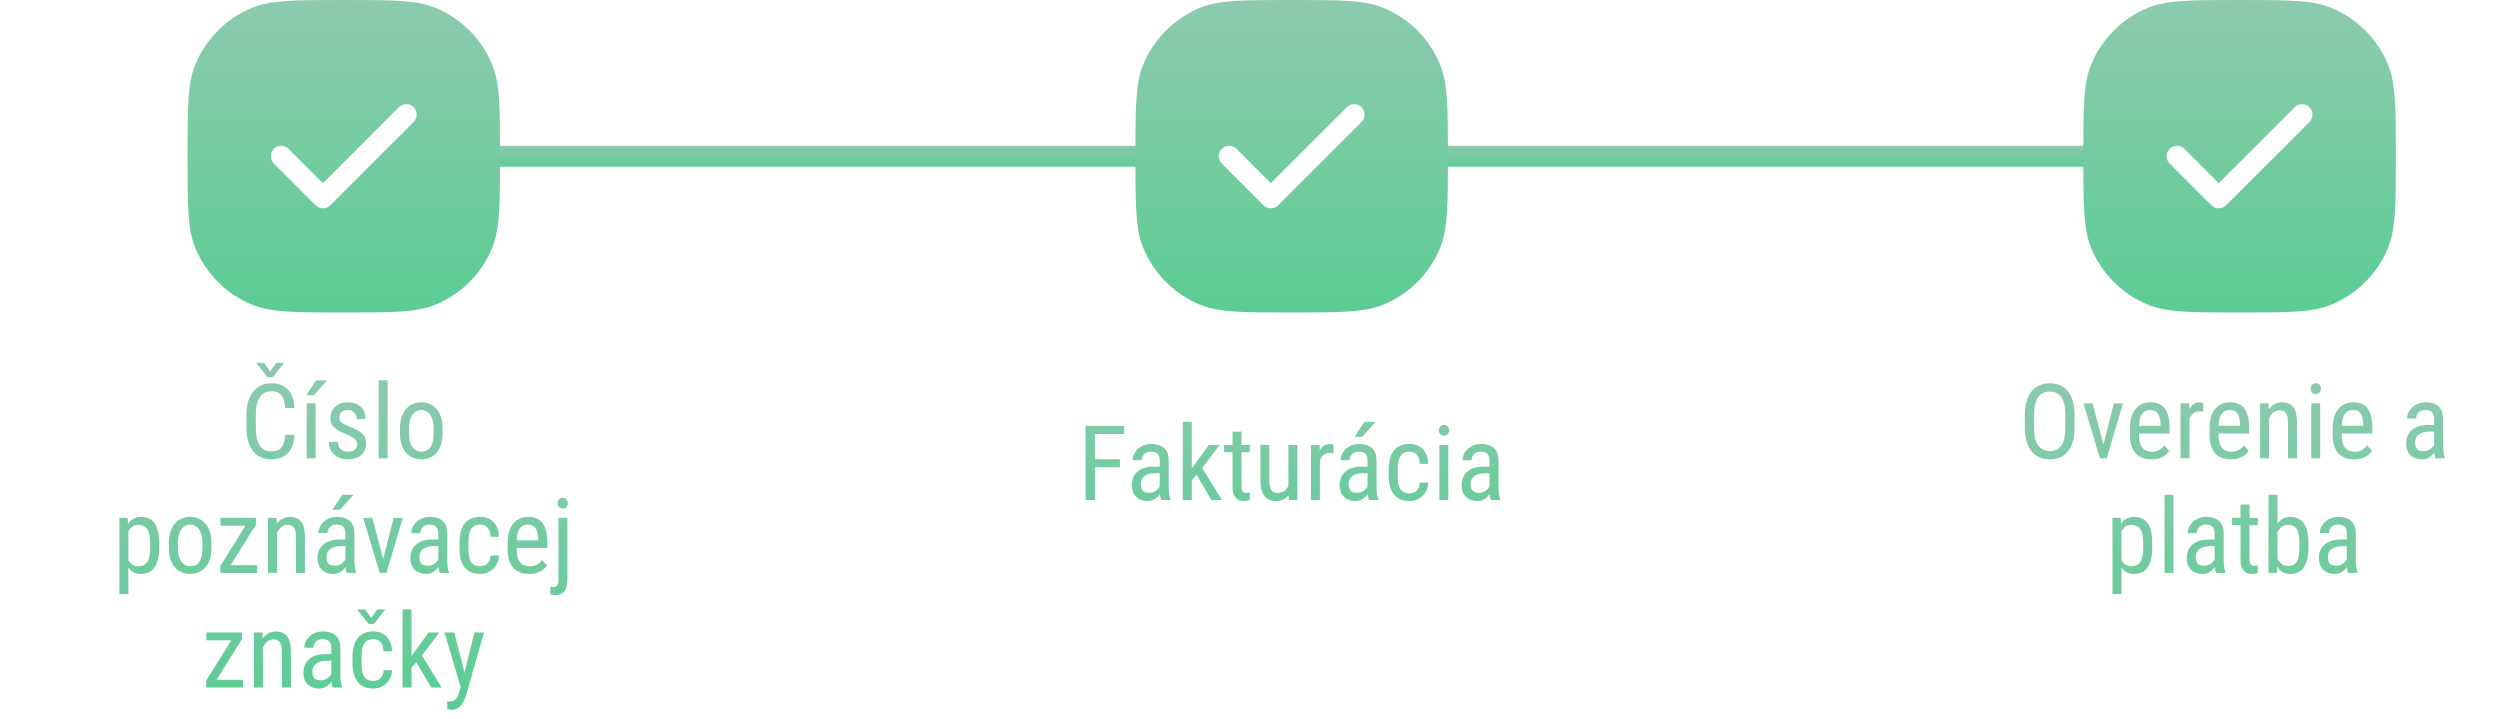 <svg width="240" height="69" viewBox="0 0 240 69" fill="none" xmlns="http://www.w3.org/2000/svg">
<path d="M27.375 41.739H28.273C28.251 42.227 28.151 42.649 27.976 43.004C27.803 43.355 27.551 43.626 27.219 43.815C26.89 44.003 26.478 44.098 25.983 44.098C25.629 44.098 25.308 44.028 25.021 43.888C24.735 43.748 24.489 43.547 24.284 43.287C24.082 43.023 23.928 42.708 23.82 42.34C23.713 41.972 23.659 41.559 23.659 41.1V39.786C23.659 39.33 23.713 38.919 23.82 38.551C23.931 38.183 24.089 37.869 24.294 37.608C24.502 37.345 24.755 37.143 25.051 37.003C25.35 36.863 25.689 36.793 26.066 36.793C26.529 36.793 26.919 36.886 27.238 37.071C27.561 37.254 27.808 37.522 27.98 37.877C28.156 38.228 28.254 38.66 28.273 39.171H27.375C27.352 38.797 27.294 38.492 27.199 38.258C27.105 38.02 26.965 37.846 26.779 37.735C26.597 37.621 26.359 37.565 26.066 37.565C25.806 37.565 25.58 37.617 25.388 37.721C25.199 37.825 25.043 37.975 24.919 38.17C24.799 38.362 24.707 38.595 24.645 38.868C24.587 39.138 24.558 39.441 24.558 39.776V41.1C24.558 41.412 24.582 41.703 24.631 41.974C24.683 42.244 24.764 42.481 24.875 42.687C24.989 42.888 25.137 43.046 25.319 43.16C25.502 43.274 25.723 43.331 25.983 43.331C26.312 43.331 26.573 43.277 26.765 43.17C26.957 43.062 27.098 42.892 27.189 42.657C27.284 42.423 27.346 42.117 27.375 41.739ZM25.344 34.83L25.93 35.66L26.511 34.83H27.253V34.879L26.184 36.217H25.676L24.621 34.879V34.83H25.344ZM30.305 38.717V44H29.44V38.717H30.305ZM29.392 37.945L30.339 36.51H31.428L30.119 37.945H29.392ZM34.289 42.648C34.289 42.514 34.257 42.397 34.191 42.296C34.126 42.195 34.019 42.097 33.869 42.003C33.723 41.908 33.524 41.808 33.273 41.7C33.029 41.599 32.81 41.5 32.614 41.402C32.422 41.301 32.259 41.192 32.126 41.075C31.992 40.958 31.89 40.823 31.818 40.67C31.75 40.514 31.716 40.33 31.716 40.118C31.716 39.907 31.755 39.711 31.833 39.532C31.914 39.35 32.028 39.19 32.175 39.054C32.321 38.917 32.497 38.811 32.702 38.736C32.907 38.658 33.137 38.619 33.391 38.619C33.752 38.619 34.06 38.689 34.313 38.829C34.567 38.969 34.761 39.161 34.895 39.405C35.031 39.646 35.1 39.918 35.1 40.221H34.24C34.24 40.074 34.208 39.936 34.143 39.806C34.078 39.675 33.981 39.57 33.855 39.488C33.727 39.404 33.573 39.361 33.391 39.361C33.199 39.361 33.042 39.395 32.922 39.464C32.801 39.532 32.714 39.622 32.658 39.732C32.606 39.84 32.58 39.959 32.58 40.089C32.58 40.187 32.593 40.271 32.619 40.343C32.648 40.411 32.697 40.476 32.766 40.538C32.834 40.597 32.927 40.658 33.044 40.724C33.164 40.785 33.317 40.857 33.503 40.938C33.861 41.078 34.162 41.22 34.406 41.363C34.65 41.507 34.836 41.674 34.963 41.866C35.09 42.058 35.153 42.296 35.153 42.579C35.153 42.81 35.111 43.02 35.026 43.209C34.945 43.395 34.828 43.554 34.675 43.688C34.522 43.821 34.338 43.923 34.123 43.995C33.911 44.063 33.674 44.098 33.41 44.098C33.013 44.098 32.676 44.02 32.399 43.863C32.126 43.704 31.918 43.497 31.774 43.243C31.634 42.986 31.564 42.711 31.564 42.418H32.429C32.438 42.665 32.494 42.857 32.595 42.994C32.699 43.131 32.824 43.225 32.971 43.277C33.117 43.329 33.264 43.355 33.41 43.355C33.602 43.355 33.763 43.328 33.894 43.273C34.024 43.214 34.121 43.131 34.187 43.023C34.255 42.916 34.289 42.791 34.289 42.648ZM37.214 36.5V44H36.355V36.5H37.214ZM38.4 41.612V41.109C38.4 40.699 38.453 40.34 38.557 40.03C38.661 39.718 38.806 39.457 38.991 39.249C39.177 39.041 39.393 38.884 39.641 38.78C39.888 38.673 40.153 38.619 40.437 38.619C40.726 38.619 40.995 38.673 41.242 38.78C41.49 38.884 41.706 39.041 41.892 39.249C42.08 39.457 42.227 39.718 42.331 40.03C42.435 40.34 42.487 40.699 42.487 41.109V41.612C42.487 42.023 42.435 42.384 42.331 42.696C42.227 43.005 42.082 43.264 41.897 43.473C41.711 43.681 41.495 43.837 41.247 43.941C41 44.046 40.733 44.098 40.446 44.098C40.16 44.098 39.893 44.046 39.645 43.941C39.398 43.837 39.18 43.681 38.991 43.473C38.806 43.264 38.661 43.005 38.557 42.696C38.453 42.384 38.4 42.023 38.4 41.612ZM39.265 41.109V41.612C39.265 41.902 39.294 42.156 39.352 42.374C39.411 42.592 39.494 42.774 39.602 42.921C39.709 43.067 39.834 43.178 39.977 43.253C40.121 43.325 40.277 43.36 40.446 43.36C40.642 43.36 40.812 43.325 40.959 43.253C41.109 43.178 41.232 43.067 41.33 42.921C41.428 42.774 41.501 42.592 41.55 42.374C41.599 42.156 41.623 41.902 41.623 41.612V41.109C41.623 40.82 41.594 40.567 41.535 40.352C41.477 40.134 41.394 39.952 41.286 39.806C41.179 39.656 41.052 39.545 40.905 39.474C40.762 39.399 40.606 39.361 40.437 39.361C40.27 39.361 40.116 39.399 39.973 39.474C39.829 39.545 39.704 39.656 39.597 39.806C39.492 39.952 39.411 40.134 39.352 40.352C39.294 40.567 39.265 40.82 39.265 41.109ZM12.326 50.732L12.326 57.031H11.462L11.462 49.717H12.248L12.326 50.732ZM15.28 52.119V52.612C15.28 53.029 15.241 53.394 15.163 53.706C15.088 54.015 14.976 54.274 14.826 54.482C14.68 54.688 14.499 54.842 14.284 54.946C14.069 55.047 13.824 55.098 13.547 55.098C13.27 55.098 13.029 55.046 12.824 54.941C12.622 54.834 12.451 54.679 12.312 54.477C12.175 54.276 12.066 54.033 11.984 53.75C11.906 53.464 11.852 53.143 11.823 52.788V52.036C11.852 51.662 11.906 51.327 11.984 51.03C12.062 50.731 12.17 50.477 12.307 50.269C12.447 50.057 12.617 49.896 12.819 49.785C13.024 49.675 13.264 49.619 13.537 49.619C13.82 49.619 14.069 49.668 14.284 49.766C14.502 49.863 14.685 50.015 14.831 50.22C14.981 50.422 15.093 50.68 15.168 50.996C15.243 51.309 15.28 51.683 15.28 52.119ZM14.416 52.612V52.119C14.416 51.826 14.393 51.571 14.348 51.352C14.305 51.134 14.237 50.954 14.143 50.81C14.048 50.667 13.929 50.56 13.786 50.488C13.643 50.417 13.47 50.381 13.269 50.381C13.096 50.381 12.943 50.417 12.81 50.488C12.679 50.56 12.567 50.658 12.473 50.781C12.378 50.902 12.3 51.04 12.238 51.196C12.176 51.349 12.131 51.509 12.102 51.675V53.154C12.157 53.363 12.23 53.56 12.321 53.745C12.412 53.927 12.534 54.075 12.688 54.19C12.844 54.303 13.041 54.36 13.278 54.36C13.477 54.36 13.648 54.325 13.791 54.253C13.934 54.181 14.051 54.074 14.143 53.931C14.237 53.784 14.305 53.602 14.348 53.384C14.393 53.162 14.416 52.905 14.416 52.612ZM16.213 52.612V52.109C16.213 51.699 16.265 51.34 16.369 51.03C16.473 50.718 16.618 50.457 16.804 50.249C16.989 50.041 17.206 49.884 17.453 49.78C17.701 49.673 17.966 49.619 18.249 49.619C18.539 49.619 18.807 49.673 19.055 49.78C19.302 49.884 19.519 50.041 19.704 50.249C19.893 50.457 20.039 50.718 20.144 51.03C20.248 51.34 20.3 51.699 20.3 52.109V52.612C20.3 53.023 20.248 53.384 20.144 53.696C20.039 54.005 19.895 54.264 19.709 54.473C19.523 54.681 19.307 54.837 19.06 54.941C18.812 55.046 18.545 55.098 18.259 55.098C17.972 55.098 17.705 55.046 17.458 54.941C17.211 54.837 16.992 54.681 16.804 54.473C16.618 54.264 16.473 54.005 16.369 53.696C16.265 53.384 16.213 53.023 16.213 52.612ZM17.077 52.109V52.612C17.077 52.902 17.106 53.156 17.165 53.374C17.224 53.592 17.307 53.774 17.414 53.921C17.521 54.067 17.647 54.178 17.79 54.253C17.933 54.325 18.09 54.36 18.259 54.36C18.454 54.36 18.625 54.325 18.771 54.253C18.921 54.178 19.045 54.067 19.143 53.921C19.24 53.774 19.314 53.592 19.362 53.374C19.411 53.156 19.436 52.902 19.436 52.612V52.109C19.436 51.82 19.406 51.567 19.348 51.352C19.289 51.134 19.206 50.952 19.099 50.806C18.991 50.656 18.864 50.545 18.718 50.474C18.575 50.399 18.418 50.361 18.249 50.361C18.083 50.361 17.928 50.399 17.785 50.474C17.642 50.545 17.517 50.656 17.409 50.806C17.305 50.952 17.224 51.134 17.165 51.352C17.106 51.567 17.077 51.82 17.077 52.109ZM24.68 54.258V55H21.481V54.258H24.68ZM24.582 50.356L21.677 55H21.149V54.336L24.035 49.717H24.582V50.356ZM24.206 49.717V50.464H21.164V49.717H24.206ZM26.594 50.845V55H25.73V49.717H26.545L26.594 50.845ZM26.384 52.158L26.032 52.144C26.029 51.782 26.07 51.449 26.154 51.143C26.242 50.833 26.366 50.565 26.525 50.337C26.688 50.109 26.882 49.933 27.106 49.81C27.331 49.683 27.58 49.619 27.854 49.619C28.068 49.619 28.264 49.655 28.439 49.727C28.615 49.795 28.765 49.906 28.889 50.059C29.012 50.212 29.107 50.41 29.172 50.654C29.24 50.895 29.274 51.19 29.274 51.538V55H28.41V51.528C28.41 51.252 28.379 51.03 28.317 50.864C28.259 50.695 28.168 50.573 28.044 50.498C27.924 50.42 27.77 50.381 27.585 50.381C27.416 50.381 27.258 50.428 27.111 50.523C26.965 50.617 26.836 50.747 26.726 50.913C26.618 51.079 26.534 51.27 26.472 51.484C26.413 51.696 26.384 51.921 26.384 52.158ZM33.161 54.097V51.23C33.161 51.022 33.129 50.855 33.063 50.727C33.002 50.601 32.907 50.508 32.78 50.449C32.657 50.391 32.5 50.361 32.312 50.361C32.129 50.361 31.971 50.399 31.838 50.474C31.708 50.548 31.607 50.648 31.535 50.772C31.467 50.895 31.433 51.032 31.433 51.182H30.568C30.568 50.993 30.609 50.806 30.69 50.62C30.775 50.435 30.895 50.267 31.052 50.117C31.208 49.964 31.395 49.844 31.613 49.756C31.835 49.665 32.082 49.619 32.355 49.619C32.681 49.619 32.969 49.673 33.22 49.78C33.47 49.884 33.667 50.055 33.81 50.293C33.954 50.531 34.025 50.846 34.025 51.24V53.848C34.025 54.023 34.038 54.211 34.065 54.409C34.094 54.608 34.134 54.779 34.187 54.922V55H33.293C33.251 54.896 33.218 54.758 33.195 54.585C33.172 54.409 33.161 54.246 33.161 54.097ZM33.298 51.797L33.308 52.432L32.707 52.432C32.502 52.432 32.315 52.454 32.145 52.5C31.98 52.546 31.836 52.612 31.716 52.7C31.595 52.785 31.503 52.891 31.438 53.018C31.376 53.145 31.345 53.289 31.345 53.452C31.345 53.664 31.374 53.833 31.433 53.96C31.491 54.084 31.579 54.173 31.696 54.228C31.814 54.284 31.962 54.312 32.141 54.312C32.359 54.312 32.551 54.261 32.717 54.16C32.883 54.059 33.011 53.937 33.102 53.794C33.197 53.651 33.241 53.517 33.234 53.394L33.425 53.799C33.412 53.926 33.37 54.064 33.298 54.214C33.23 54.36 33.133 54.502 33.01 54.639C32.886 54.772 32.74 54.883 32.57 54.971C32.404 55.055 32.217 55.098 32.009 55.098C31.703 55.098 31.434 55.039 31.203 54.922C30.975 54.805 30.798 54.632 30.671 54.404C30.544 54.176 30.48 53.895 30.48 53.56C30.48 53.306 30.524 53.071 30.612 52.856C30.7 52.642 30.83 52.456 31.003 52.3C31.175 52.14 31.392 52.017 31.652 51.929C31.916 51.841 32.22 51.797 32.565 51.797L33.298 51.797ZM31.911 48.935L32.858 47.5H33.947L32.639 48.935H31.911ZM36.657 54.185L37.79 49.717H38.669L37.102 55H36.53L36.657 54.185ZM35.744 49.717L36.926 54.209L37.019 55H36.452L34.865 49.717H35.744ZM42.077 54.097V51.23C42.077 51.022 42.045 50.855 41.98 50.727C41.918 50.601 41.823 50.508 41.696 50.449C41.573 50.391 41.416 50.361 41.227 50.361C41.045 50.361 40.887 50.399 40.754 50.474C40.624 50.548 40.523 50.648 40.451 50.772C40.383 50.895 40.349 51.032 40.349 51.182H39.484C39.484 50.993 39.525 50.806 39.606 50.62C39.691 50.435 39.812 50.267 39.968 50.117C40.124 49.964 40.311 49.844 40.529 49.756C40.751 49.665 40.998 49.619 41.272 49.619C41.597 49.619 41.885 49.673 42.136 49.78C42.386 49.884 42.583 50.055 42.727 50.293C42.87 50.531 42.941 50.846 42.941 51.24V53.848C42.941 54.023 42.954 54.211 42.98 54.409C43.01 54.608 43.05 54.779 43.102 54.922V55H42.209C42.167 54.896 42.134 54.758 42.111 54.585C42.089 54.409 42.077 54.246 42.077 54.097ZM42.214 51.797L42.224 52.432H41.623C41.418 52.432 41.231 52.454 41.062 52.5C40.895 52.546 40.752 52.612 40.632 52.7C40.511 52.785 40.419 52.891 40.353 53.018C40.292 53.145 40.261 53.289 40.261 53.452C40.261 53.664 40.29 53.833 40.349 53.96C40.407 54.084 40.495 54.173 40.612 54.228C40.73 54.284 40.878 54.312 41.057 54.312C41.275 54.312 41.467 54.261 41.633 54.16C41.799 54.059 41.927 53.937 42.019 53.794C42.113 53.651 42.157 53.517 42.15 53.394L42.341 53.799C42.328 53.926 42.285 54.064 42.214 54.214C42.145 54.36 42.05 54.502 41.926 54.639C41.802 54.772 41.656 54.883 41.486 54.971C41.32 55.055 41.133 55.098 40.925 55.098C40.619 55.098 40.35 55.039 40.119 54.922C39.891 54.805 39.714 54.632 39.587 54.404C39.46 54.176 39.397 53.895 39.397 53.56C39.397 53.306 39.44 53.071 39.528 52.856C39.616 52.642 39.746 52.456 39.919 52.3C40.092 52.14 40.308 52.017 40.568 51.929C40.832 51.841 41.136 51.797 41.481 51.797H42.214ZM46.115 54.36C46.288 54.36 46.444 54.326 46.584 54.258C46.727 54.186 46.844 54.075 46.935 53.926C47.027 53.773 47.079 53.574 47.092 53.33H47.902C47.889 53.682 47.8 53.991 47.634 54.258C47.471 54.522 47.256 54.728 46.989 54.878C46.726 55.024 46.434 55.098 46.115 55.098C45.773 55.098 45.476 55.042 45.222 54.932C44.971 54.821 44.763 54.661 44.597 54.453C44.434 54.242 44.312 53.986 44.23 53.687C44.149 53.384 44.108 53.04 44.108 52.656V52.06C44.108 51.676 44.149 51.335 44.23 51.035C44.312 50.732 44.434 50.477 44.597 50.269C44.763 50.057 44.971 49.896 45.222 49.785C45.476 49.675 45.773 49.619 46.115 49.619C46.473 49.619 46.783 49.696 47.043 49.849C47.307 49.998 47.512 50.217 47.658 50.503C47.808 50.786 47.889 51.13 47.902 51.533H47.092C47.079 51.273 47.032 51.056 46.95 50.884C46.869 50.708 46.758 50.578 46.618 50.493C46.478 50.405 46.31 50.361 46.115 50.361C45.887 50.361 45.699 50.402 45.549 50.483C45.402 50.562 45.287 50.675 45.202 50.825C45.117 50.975 45.057 51.154 45.022 51.362C44.989 51.571 44.973 51.803 44.973 52.06V52.656C44.973 52.913 44.989 53.148 45.022 53.359C45.057 53.568 45.116 53.747 45.197 53.897C45.282 54.046 45.399 54.162 45.549 54.243C45.699 54.321 45.887 54.36 46.115 54.36ZM50.793 55.098C50.477 55.098 50.192 55.05 49.938 54.956C49.685 54.862 49.468 54.718 49.289 54.526C49.11 54.331 48.973 54.085 48.879 53.789C48.785 53.493 48.737 53.143 48.737 52.739V52.144C48.737 51.678 48.791 51.284 48.898 50.962C49.009 50.64 49.157 50.381 49.343 50.185C49.528 49.987 49.738 49.844 49.973 49.756C50.207 49.665 50.448 49.619 50.695 49.619C51.027 49.619 51.31 49.673 51.545 49.78C51.779 49.888 51.97 50.047 52.116 50.259C52.263 50.47 52.37 50.731 52.438 51.04C52.51 51.349 52.546 51.706 52.546 52.109V52.612H49.245V51.875H51.682V51.753C51.669 51.48 51.631 51.239 51.569 51.03C51.511 50.822 51.413 50.659 51.276 50.542C51.14 50.422 50.946 50.361 50.695 50.361C50.536 50.361 50.388 50.389 50.251 50.444C50.117 50.496 50.002 50.589 49.904 50.723C49.81 50.853 49.735 51.033 49.68 51.265C49.628 51.496 49.602 51.789 49.602 52.144V52.739C49.602 53.023 49.628 53.267 49.68 53.472C49.735 53.673 49.815 53.841 49.919 53.975C50.026 54.105 50.157 54.203 50.31 54.268C50.466 54.329 50.643 54.36 50.842 54.36C51.132 54.36 51.371 54.305 51.56 54.194C51.748 54.08 51.913 53.935 52.053 53.76L52.507 54.302C52.412 54.435 52.289 54.564 52.136 54.688C51.986 54.808 51.8 54.907 51.579 54.985C51.361 55.06 51.099 55.098 50.793 55.098ZM53.61 49.717H54.47V55.63C54.47 55.952 54.427 56.226 54.343 56.45C54.261 56.675 54.134 56.844 53.962 56.958C53.793 57.075 53.576 57.134 53.312 57.134C53.241 57.134 53.158 57.126 53.063 57.109C52.972 57.093 52.894 57.074 52.829 57.051V56.323C52.884 56.336 52.945 56.346 53.01 56.352C53.075 56.362 53.129 56.367 53.171 56.367C53.265 56.367 53.345 56.343 53.41 56.294C53.475 56.245 53.524 56.167 53.557 56.06C53.592 55.952 53.61 55.809 53.61 55.63V49.717ZM53.532 48.315C53.532 48.169 53.573 48.045 53.654 47.944C53.739 47.843 53.861 47.793 54.02 47.793C54.183 47.793 54.305 47.843 54.387 47.944C54.471 48.045 54.514 48.169 54.514 48.315C54.514 48.455 54.471 48.576 54.387 48.677C54.305 48.774 54.183 48.823 54.02 48.823C53.861 48.823 53.739 48.774 53.654 48.677C53.573 48.576 53.532 48.455 53.532 48.315ZM23.327 65.258V66H20.129V65.258H23.327ZM23.23 61.356L20.324 66H19.797V65.336L22.683 60.717H23.23V61.356ZM22.854 60.717V61.464H19.811V60.717H22.854ZM25.241 61.845V66H24.377V60.717H25.192L25.241 61.845ZM25.031 63.158L24.68 63.144C24.676 62.782 24.717 62.449 24.802 62.143C24.89 61.833 25.013 61.565 25.173 61.337C25.336 61.109 25.529 60.933 25.754 60.81C25.979 60.683 26.227 60.619 26.501 60.619C26.716 60.619 26.911 60.655 27.087 60.727C27.263 60.795 27.412 60.906 27.536 61.059C27.66 61.212 27.754 61.41 27.819 61.654C27.888 61.895 27.922 62.19 27.922 62.538V66H27.058V62.528C27.058 62.252 27.027 62.03 26.965 61.864C26.906 61.695 26.815 61.573 26.691 61.498C26.571 61.42 26.418 61.381 26.232 61.381C26.063 61.381 25.905 61.428 25.759 61.523C25.612 61.617 25.484 61.747 25.373 61.913C25.266 62.079 25.181 62.27 25.119 62.484C25.061 62.696 25.031 62.921 25.031 63.158ZM31.809 65.097V62.23C31.809 62.022 31.776 61.855 31.711 61.727C31.649 61.601 31.555 61.508 31.428 61.449C31.304 61.391 31.148 61.361 30.959 61.361C30.777 61.361 30.619 61.399 30.485 61.474C30.355 61.548 30.254 61.648 30.183 61.772C30.114 61.895 30.08 62.032 30.08 62.182H29.216C29.216 61.993 29.256 61.806 29.338 61.62C29.422 61.435 29.543 61.267 29.699 61.117C29.855 60.964 30.043 60.844 30.261 60.756C30.482 60.665 30.73 60.619 31.003 60.619C31.328 60.619 31.616 60.673 31.867 60.78C32.118 60.884 32.315 61.055 32.458 61.293C32.601 61.531 32.673 61.846 32.673 62.24V64.848C32.673 65.023 32.686 65.211 32.712 65.409C32.741 65.608 32.782 65.779 32.834 65.922V66H31.94C31.898 65.896 31.866 65.757 31.843 65.585C31.82 65.409 31.809 65.246 31.809 65.097ZM31.945 62.797L31.955 63.432H31.355C31.149 63.432 30.962 63.454 30.793 63.5C30.627 63.546 30.484 63.612 30.363 63.7C30.243 63.785 30.15 63.891 30.085 64.018C30.023 64.144 29.992 64.289 29.992 64.452C29.992 64.664 30.021 64.833 30.08 64.96C30.139 65.084 30.227 65.173 30.344 65.228C30.461 65.284 30.609 65.311 30.788 65.311C31.006 65.311 31.198 65.261 31.364 65.16C31.53 65.059 31.659 64.937 31.75 64.794C31.844 64.651 31.888 64.517 31.882 64.394L32.072 64.799C32.059 64.926 32.017 65.064 31.945 65.214C31.877 65.36 31.781 65.502 31.657 65.639C31.534 65.772 31.387 65.883 31.218 65.971C31.052 66.055 30.865 66.098 30.656 66.098C30.35 66.098 30.082 66.039 29.851 65.922C29.623 65.805 29.445 65.632 29.318 65.404C29.191 65.176 29.128 64.895 29.128 64.56C29.128 64.306 29.172 64.071 29.26 63.856C29.348 63.642 29.478 63.456 29.65 63.3C29.823 63.14 30.039 63.017 30.3 62.929C30.564 62.841 30.868 62.797 31.213 62.797H31.945ZM35.847 65.36C36.019 65.36 36.175 65.326 36.315 65.258C36.459 65.186 36.576 65.076 36.667 64.926C36.758 64.773 36.81 64.574 36.823 64.33H37.634C37.621 64.682 37.531 64.991 37.365 65.258C37.203 65.522 36.988 65.728 36.721 65.878C36.457 66.024 36.166 66.098 35.847 66.098C35.505 66.098 35.207 66.042 34.953 65.932C34.703 65.821 34.494 65.662 34.328 65.453C34.165 65.242 34.043 64.986 33.962 64.686C33.88 64.384 33.84 64.04 33.84 63.656V63.06C33.84 62.676 33.88 62.335 33.962 62.035C34.043 61.732 34.165 61.477 34.328 61.269C34.494 61.057 34.703 60.896 34.953 60.785C35.207 60.675 35.505 60.619 35.847 60.619C36.205 60.619 36.514 60.696 36.774 60.849C37.038 60.998 37.243 61.217 37.39 61.503C37.539 61.786 37.621 62.13 37.634 62.533H36.823C36.81 62.273 36.763 62.056 36.682 61.884C36.6 61.708 36.49 61.578 36.35 61.493C36.21 61.405 36.042 61.361 35.847 61.361C35.619 61.361 35.43 61.402 35.28 61.483C35.134 61.562 35.018 61.675 34.934 61.825C34.849 61.975 34.789 62.154 34.753 62.362C34.72 62.571 34.704 62.803 34.704 63.06V63.656C34.704 63.913 34.72 64.148 34.753 64.359C34.789 64.568 34.847 64.747 34.929 64.897C35.013 65.046 35.13 65.162 35.28 65.243C35.43 65.321 35.619 65.36 35.847 65.36ZM35.046 58.505L35.632 59.335L36.213 58.505H36.955V58.554L35.886 59.892H35.378L34.323 58.554V58.505H35.046ZM39.504 58.5V66H38.64V58.5H39.504ZM42.185 60.717L40.305 63.183L39.143 64.52L39.084 63.559L39.885 62.455L41.145 60.717H42.185ZM41.394 66L39.909 63.48L40.353 62.675L42.399 66H41.394ZM44.372 65.453L45.549 60.717H46.467L44.724 66.815C44.681 66.946 44.624 67.086 44.553 67.235C44.484 67.388 44.397 67.533 44.289 67.67C44.182 67.807 44.053 67.917 43.903 68.002C43.754 68.09 43.578 68.134 43.376 68.134C43.314 68.134 43.234 68.124 43.137 68.105C43.042 68.085 42.974 68.069 42.932 68.056V67.323C42.951 67.326 42.982 67.33 43.024 67.333C43.067 67.34 43.098 67.343 43.117 67.343C43.286 67.343 43.43 67.315 43.547 67.26C43.667 67.208 43.77 67.118 43.855 66.991C43.939 66.868 44.011 66.697 44.069 66.478L44.372 65.453ZM43.61 60.717L44.66 64.818L44.885 65.77L44.27 66.103L42.668 60.717H43.61Z" fill="url(#paint0_linear_363_2980)"/>
<path d="M105.113 40.891V48H104.215V40.891H105.113ZM107.511 44.089V44.86H104.942V44.089H107.511ZM107.916 40.891V41.662H104.942V40.891H107.916ZM111.334 47.097V44.23C111.334 44.022 111.301 43.855 111.236 43.727C111.174 43.601 111.08 43.508 110.953 43.449C110.829 43.391 110.673 43.361 110.484 43.361C110.302 43.361 110.144 43.399 110.011 43.474C109.881 43.548 109.78 43.648 109.708 43.772C109.64 43.895 109.605 44.032 109.605 44.182H108.741C108.741 43.993 108.782 43.806 108.863 43.62C108.948 43.435 109.068 43.267 109.225 43.117C109.381 42.964 109.568 42.844 109.786 42.756C110.007 42.665 110.255 42.619 110.528 42.619C110.854 42.619 111.142 42.673 111.393 42.78C111.643 42.884 111.84 43.055 111.983 43.293C112.127 43.531 112.198 43.846 112.198 44.24V46.848C112.198 47.023 112.211 47.211 112.237 47.409C112.267 47.608 112.307 47.779 112.359 47.922V48H111.466C111.424 47.896 111.391 47.758 111.368 47.585C111.345 47.409 111.334 47.246 111.334 47.097ZM111.471 44.797L111.48 45.432H110.88C110.675 45.432 110.488 45.454 110.318 45.5C110.152 45.546 110.009 45.612 109.889 45.7C109.768 45.785 109.675 45.891 109.61 46.018C109.549 46.145 109.518 46.289 109.518 46.452C109.518 46.664 109.547 46.833 109.605 46.96C109.664 47.084 109.752 47.173 109.869 47.228C109.986 47.284 110.134 47.312 110.313 47.312C110.532 47.312 110.724 47.261 110.89 47.16C111.056 47.059 111.184 46.937 111.275 46.794C111.37 46.651 111.414 46.517 111.407 46.394L111.598 46.799C111.585 46.926 111.542 47.064 111.471 47.214C111.402 47.36 111.306 47.502 111.183 47.639C111.059 47.772 110.912 47.883 110.743 47.971C110.577 48.055 110.39 48.098 110.182 48.098C109.876 48.098 109.607 48.039 109.376 47.922C109.148 47.805 108.971 47.632 108.844 47.404C108.717 47.176 108.653 46.895 108.653 46.56C108.653 46.306 108.697 46.071 108.785 45.856C108.873 45.642 109.003 45.456 109.176 45.3C109.348 45.14 109.565 45.017 109.825 44.929C110.089 44.841 110.393 44.797 110.738 44.797H111.471ZM114.41 40.5V48H113.546V40.5H114.41ZM117.091 42.717L115.211 45.183L114.049 46.52L113.99 45.559L114.791 44.455L116.051 42.717H117.091ZM116.3 48L114.815 45.48L115.26 44.675L117.306 48H116.3ZM119.981 42.717V43.41H117.516V42.717H119.981ZM118.321 41.433H119.186V46.691C119.186 46.87 119.207 47.005 119.249 47.097C119.295 47.188 119.352 47.248 119.42 47.277C119.488 47.307 119.562 47.321 119.64 47.321C119.698 47.321 119.763 47.315 119.835 47.302C119.907 47.285 119.955 47.273 119.981 47.263L119.977 48C119.918 48.023 119.84 48.044 119.742 48.063C119.645 48.086 119.521 48.098 119.371 48.098C119.186 48.098 119.013 48.054 118.854 47.966C118.694 47.878 118.565 47.731 118.468 47.526C118.37 47.318 118.321 47.038 118.321 46.687V41.433ZM123.683 46.779V42.717H124.547V48H123.727L123.683 46.779ZM123.844 45.666L124.186 45.656C124.186 46.008 124.155 46.333 124.093 46.633C124.034 46.929 123.937 47.186 123.8 47.404C123.666 47.622 123.489 47.793 123.268 47.917C123.046 48.037 122.774 48.098 122.452 48.098C122.234 48.098 122.035 48.06 121.856 47.985C121.681 47.91 121.528 47.795 121.397 47.639C121.271 47.482 121.171 47.279 121.1 47.028C121.031 46.778 120.997 46.477 120.997 46.125V42.717H121.856V46.135C121.856 46.372 121.878 46.569 121.92 46.726C121.962 46.879 122.019 47.001 122.091 47.092C122.162 47.18 122.242 47.242 122.33 47.277C122.418 47.313 122.507 47.331 122.599 47.331C122.905 47.331 123.149 47.258 123.331 47.111C123.513 46.962 123.644 46.761 123.722 46.511C123.803 46.257 123.844 45.975 123.844 45.666ZM126.71 43.547V48H125.846V42.717H126.681L126.71 43.547ZM128.023 42.688L128.028 43.527C127.957 43.511 127.892 43.501 127.833 43.498C127.778 43.492 127.713 43.488 127.638 43.488C127.475 43.488 127.332 43.521 127.208 43.586C127.088 43.651 126.983 43.742 126.896 43.859C126.808 43.977 126.738 44.117 126.686 44.279C126.633 44.439 126.598 44.615 126.578 44.807L126.354 44.953C126.354 44.634 126.378 44.335 126.427 44.055C126.479 43.775 126.559 43.527 126.666 43.312C126.773 43.094 126.91 42.925 127.076 42.805C127.245 42.681 127.447 42.619 127.682 42.619C127.734 42.619 127.797 42.627 127.872 42.644C127.95 42.657 128.001 42.671 128.023 42.688ZM131.285 47.097V44.23C131.285 44.022 131.253 43.855 131.188 43.727C131.126 43.601 131.031 43.508 130.904 43.449C130.781 43.391 130.624 43.361 130.436 43.361C130.253 43.361 130.095 43.399 129.962 43.474C129.832 43.548 129.731 43.648 129.659 43.772C129.591 43.895 129.557 44.032 129.557 44.182H128.692C128.692 43.993 128.733 43.806 128.814 43.62C128.899 43.435 129.02 43.267 129.176 43.117C129.332 42.964 129.519 42.844 129.737 42.756C129.959 42.665 130.206 42.619 130.479 42.619C130.805 42.619 131.093 42.673 131.344 42.78C131.594 42.884 131.791 43.055 131.935 43.293C132.078 43.531 132.149 43.846 132.149 44.24V46.848C132.149 47.023 132.162 47.211 132.188 47.409C132.218 47.608 132.258 47.779 132.311 47.922V48H131.417C131.375 47.896 131.342 47.758 131.319 47.585C131.297 47.409 131.285 47.246 131.285 47.097ZM131.422 44.797L131.432 45.432H130.831C130.626 45.432 130.439 45.454 130.27 45.5C130.104 45.546 129.96 45.612 129.84 45.7C129.719 45.785 129.627 45.891 129.562 46.018C129.5 46.145 129.469 46.289 129.469 46.452C129.469 46.664 129.498 46.833 129.557 46.96C129.615 47.084 129.703 47.173 129.82 47.228C129.938 47.284 130.086 47.312 130.265 47.312C130.483 47.312 130.675 47.261 130.841 47.16C131.007 47.059 131.135 46.937 131.227 46.794C131.321 46.651 131.365 46.517 131.358 46.394L131.549 46.799C131.536 46.926 131.493 47.064 131.422 47.214C131.354 47.36 131.257 47.502 131.134 47.639C131.01 47.772 130.864 47.883 130.694 47.971C130.528 48.055 130.341 48.098 130.133 48.098C129.827 48.098 129.558 48.039 129.327 47.922C129.099 47.805 128.922 47.632 128.795 47.404C128.668 47.176 128.604 46.895 128.604 46.56C128.604 46.306 128.648 46.071 128.736 45.856C128.824 45.642 128.954 45.456 129.127 45.3C129.299 45.14 129.516 45.017 129.776 44.929C130.04 44.841 130.344 44.797 130.689 44.797H131.422ZM130.035 41.935L130.982 40.5H132.071L130.763 41.935H130.035ZM135.323 47.36C135.496 47.36 135.652 47.326 135.792 47.258C135.935 47.186 136.052 47.075 136.144 46.926C136.235 46.773 136.287 46.574 136.3 46.33H137.11C137.097 46.682 137.008 46.991 136.842 47.258C136.679 47.522 136.464 47.728 136.197 47.878C135.934 48.024 135.642 48.098 135.323 48.098C134.981 48.098 134.684 48.042 134.43 47.932C134.179 47.821 133.971 47.661 133.805 47.453C133.642 47.242 133.52 46.986 133.438 46.687C133.357 46.384 133.316 46.04 133.316 45.656V45.06C133.316 44.676 133.357 44.335 133.438 44.035C133.52 43.732 133.642 43.477 133.805 43.269C133.971 43.057 134.179 42.896 134.43 42.785C134.684 42.675 134.981 42.619 135.323 42.619C135.681 42.619 135.991 42.696 136.251 42.849C136.515 42.998 136.72 43.217 136.866 43.503C137.016 43.786 137.097 44.13 137.11 44.533H136.3C136.287 44.273 136.24 44.056 136.158 43.884C136.077 43.708 135.966 43.578 135.826 43.493C135.686 43.405 135.519 43.361 135.323 43.361C135.095 43.361 134.907 43.402 134.757 43.483C134.61 43.562 134.495 43.675 134.41 43.825C134.326 43.975 134.265 44.154 134.229 44.362C134.197 44.571 134.181 44.803 134.181 45.06V45.656C134.181 45.913 134.197 46.148 134.229 46.359C134.265 46.568 134.324 46.747 134.405 46.897C134.49 47.046 134.607 47.162 134.757 47.243C134.907 47.321 135.095 47.36 135.323 47.36ZM139.039 42.717V48H138.18V42.717H139.039ZM138.131 41.315C138.131 41.169 138.172 41.045 138.253 40.944C138.334 40.843 138.456 40.793 138.619 40.793C138.782 40.793 138.904 40.843 138.985 40.944C139.07 41.045 139.112 41.169 139.112 41.315C139.112 41.455 139.07 41.576 138.985 41.677C138.904 41.774 138.782 41.823 138.619 41.823C138.456 41.823 138.334 41.774 138.253 41.677C138.172 41.576 138.131 41.455 138.131 41.315ZM142.994 47.097V44.23C142.994 44.022 142.962 43.855 142.896 43.727C142.835 43.601 142.74 43.508 142.613 43.449C142.49 43.391 142.333 43.361 142.145 43.361C141.962 43.361 141.804 43.399 141.671 43.474C141.541 43.548 141.44 43.648 141.368 43.772C141.3 43.895 141.266 44.032 141.266 44.182H140.401C140.401 43.993 140.442 43.806 140.523 43.62C140.608 43.435 140.729 43.267 140.885 43.117C141.041 42.964 141.228 42.844 141.446 42.756C141.668 42.665 141.915 42.619 142.188 42.619C142.514 42.619 142.802 42.673 143.053 42.78C143.303 42.884 143.5 43.055 143.644 43.293C143.787 43.531 143.858 43.846 143.858 44.24V46.848C143.858 47.023 143.871 47.211 143.897 47.409C143.927 47.608 143.967 47.779 144.02 47.922V48H143.126C143.084 47.896 143.051 47.758 143.028 47.585C143.006 47.409 142.994 47.246 142.994 47.097ZM143.131 44.797L143.141 45.432H142.54C142.335 45.432 142.148 45.454 141.979 45.5C141.812 45.546 141.669 45.612 141.549 45.7C141.428 45.785 141.336 45.891 141.271 46.018C141.209 46.145 141.178 46.289 141.178 46.452C141.178 46.664 141.207 46.833 141.266 46.96C141.324 47.084 141.412 47.173 141.529 47.228C141.646 47.284 141.795 47.312 141.974 47.312C142.192 47.312 142.384 47.261 142.55 47.16C142.716 47.059 142.844 46.937 142.936 46.794C143.03 46.651 143.074 46.517 143.067 46.394L143.258 46.799C143.245 46.926 143.202 47.064 143.131 47.214C143.062 47.36 142.966 47.502 142.843 47.639C142.719 47.772 142.573 47.883 142.403 47.971C142.237 48.055 142.05 48.098 141.842 48.098C141.536 48.098 141.267 48.039 141.036 47.922C140.808 47.805 140.631 47.632 140.504 47.404C140.377 47.176 140.313 46.895 140.313 46.56C140.313 46.306 140.357 46.071 140.445 45.856C140.533 45.642 140.663 45.456 140.836 45.3C141.008 45.14 141.225 45.017 141.485 44.929C141.749 44.841 142.053 44.797 142.398 44.797H143.131Z" fill="url(#paint1_linear_363_2980)"/>
<path d="M199.158 39.83V41.065C199.158 41.567 199.103 42.008 198.992 42.389C198.885 42.766 198.727 43.082 198.519 43.336C198.31 43.59 198.06 43.78 197.767 43.907C197.474 44.034 197.143 44.098 196.775 44.098C196.421 44.098 196.097 44.034 195.804 43.907C195.511 43.78 195.258 43.59 195.047 43.336C194.835 43.082 194.671 42.766 194.554 42.389C194.44 42.008 194.383 41.567 194.383 41.065V39.83C194.383 39.329 194.44 38.889 194.554 38.512C194.668 38.131 194.83 37.813 195.042 37.56C195.254 37.306 195.506 37.115 195.799 36.988C196.092 36.858 196.416 36.793 196.771 36.793C197.138 36.793 197.469 36.858 197.762 36.988C198.058 37.115 198.309 37.306 198.514 37.56C198.722 37.813 198.882 38.131 198.992 38.512C199.103 38.889 199.158 39.329 199.158 39.83ZM198.27 41.065V39.82C198.27 39.43 198.237 39.094 198.172 38.815C198.107 38.531 198.011 38.3 197.884 38.121C197.757 37.942 197.601 37.81 197.415 37.726C197.229 37.638 197.015 37.594 196.771 37.594C196.539 37.594 196.331 37.638 196.146 37.726C195.963 37.81 195.807 37.942 195.677 38.121C195.547 38.3 195.446 38.531 195.374 38.815C195.306 39.094 195.271 39.43 195.271 39.82V41.065C195.271 41.459 195.306 41.798 195.374 42.081C195.446 42.361 195.547 42.592 195.677 42.774C195.81 42.953 195.97 43.087 196.155 43.175C196.341 43.259 196.548 43.302 196.775 43.302C197.02 43.302 197.234 43.259 197.42 43.175C197.609 43.087 197.765 42.953 197.889 42.774C198.016 42.592 198.11 42.361 198.172 42.081C198.237 41.798 198.27 41.459 198.27 41.065ZM201.8 43.185L202.933 38.717H203.812L202.244 44H201.673L201.8 43.185ZM200.887 38.717L202.068 43.209L202.161 44H201.595L200.008 38.717H200.887ZM206.531 44.098C206.215 44.098 205.931 44.05 205.677 43.956C205.423 43.862 205.206 43.718 205.027 43.526C204.848 43.331 204.712 43.085 204.617 42.789C204.523 42.493 204.476 42.143 204.476 41.739V41.144C204.476 40.678 204.529 40.284 204.637 39.962C204.747 39.64 204.896 39.381 205.081 39.185C205.267 38.987 205.477 38.844 205.711 38.756C205.945 38.665 206.186 38.619 206.434 38.619C206.766 38.619 207.049 38.673 207.283 38.78C207.518 38.888 207.708 39.047 207.854 39.259C208.001 39.47 208.108 39.731 208.177 40.04C208.248 40.349 208.284 40.706 208.284 41.109V41.612H204.983V40.875H207.42V40.753C207.407 40.48 207.369 40.239 207.308 40.03C207.249 39.822 207.151 39.659 207.015 39.542C206.878 39.422 206.684 39.361 206.434 39.361C206.274 39.361 206.126 39.389 205.989 39.444C205.856 39.496 205.74 39.589 205.643 39.723C205.548 39.853 205.473 40.033 205.418 40.265C205.366 40.496 205.34 40.789 205.34 41.144V41.739C205.34 42.023 205.366 42.267 205.418 42.472C205.473 42.673 205.553 42.841 205.657 42.975C205.765 43.105 205.895 43.203 206.048 43.268C206.204 43.329 206.382 43.36 206.58 43.36C206.87 43.36 207.109 43.305 207.298 43.194C207.487 43.08 207.651 42.935 207.791 42.76L208.245 43.302C208.151 43.435 208.027 43.564 207.874 43.688C207.724 43.808 207.539 43.907 207.317 43.985C207.099 44.06 206.837 44.098 206.531 44.098ZM210.193 39.547V44H209.329V38.717H210.164L210.193 39.547ZM211.507 38.688L211.512 39.527C211.44 39.511 211.375 39.501 211.316 39.498C211.261 39.492 211.196 39.488 211.121 39.488C210.958 39.488 210.815 39.521 210.691 39.586C210.571 39.651 210.467 39.742 210.379 39.859C210.291 39.977 210.221 40.117 210.169 40.279C210.117 40.439 210.081 40.615 210.062 40.807L209.837 40.953C209.837 40.634 209.861 40.335 209.91 40.055C209.962 39.775 210.042 39.527 210.149 39.312C210.257 39.094 210.394 38.925 210.56 38.805C210.729 38.681 210.931 38.619 211.165 38.619C211.217 38.619 211.281 38.627 211.355 38.644C211.434 38.657 211.484 38.671 211.507 38.688ZM214.168 44.098C213.852 44.098 213.567 44.05 213.313 43.956C213.06 43.862 212.843 43.718 212.664 43.526C212.485 43.331 212.348 43.085 212.254 42.789C212.16 42.493 212.112 42.143 212.112 41.739V41.144C212.112 40.678 212.166 40.284 212.273 39.962C212.384 39.64 212.532 39.381 212.718 39.185C212.903 38.987 213.113 38.844 213.348 38.756C213.582 38.665 213.823 38.619 214.07 38.619C214.402 38.619 214.686 38.673 214.92 38.78C215.154 38.888 215.345 39.047 215.491 39.259C215.638 39.47 215.745 39.731 215.813 40.04C215.885 40.349 215.921 40.706 215.921 41.109V41.612L212.62 41.612V40.875L215.057 40.875V40.753C215.044 40.48 215.006 40.239 214.944 40.03C214.886 39.822 214.788 39.659 214.651 39.542C214.515 39.422 214.321 39.361 214.07 39.361C213.911 39.361 213.763 39.389 213.626 39.444C213.493 39.496 213.377 39.589 213.279 39.723C213.185 39.853 213.11 40.033 213.055 40.265C213.003 40.496 212.977 40.789 212.977 41.144V41.739C212.977 42.023 213.003 42.267 213.055 42.472C213.11 42.673 213.19 42.841 213.294 42.975C213.401 43.105 213.532 43.203 213.685 43.268C213.841 43.329 214.018 43.36 214.217 43.36C214.507 43.36 214.746 43.305 214.935 43.194C215.123 43.08 215.288 42.935 215.428 42.76L215.882 43.302C215.787 43.435 215.664 43.564 215.511 43.688C215.361 43.808 215.175 43.907 214.954 43.985C214.736 44.06 214.474 44.098 214.168 44.098ZM217.83 39.845V44L216.966 44V38.717H217.781L217.83 39.845ZM217.62 41.158L217.269 41.144C217.265 40.782 217.306 40.449 217.391 40.143C217.479 39.833 217.602 39.565 217.762 39.337C217.924 39.109 218.118 38.933 218.343 38.81C218.567 38.683 218.816 38.619 219.09 38.619C219.305 38.619 219.5 38.655 219.676 38.727C219.852 38.795 220.001 38.906 220.125 39.059C220.249 39.212 220.343 39.41 220.408 39.654C220.477 39.895 220.511 40.19 220.511 40.538V44H219.646V40.528C219.646 40.252 219.616 40.03 219.554 39.864C219.495 39.695 219.404 39.573 219.28 39.498C219.16 39.42 219.007 39.381 218.821 39.381C218.652 39.381 218.494 39.428 218.348 39.523C218.201 39.617 218.073 39.747 217.962 39.913C217.854 40.079 217.77 40.27 217.708 40.484C217.649 40.696 217.62 40.921 217.62 41.158ZM222.737 38.717V44H221.878V38.717H222.737ZM221.829 37.315C221.829 37.169 221.87 37.045 221.951 36.944C222.033 36.843 222.155 36.793 222.317 36.793C222.48 36.793 222.602 36.843 222.684 36.944C222.768 37.045 222.811 37.169 222.811 37.315C222.811 37.455 222.768 37.576 222.684 37.677C222.602 37.774 222.48 37.823 222.317 37.823C222.155 37.823 222.033 37.774 221.951 37.677C221.87 37.576 221.829 37.455 221.829 37.315ZM225.994 44.098C225.678 44.098 225.394 44.05 225.14 43.956C224.886 43.862 224.669 43.718 224.49 43.526C224.311 43.331 224.174 43.085 224.08 42.789C223.986 42.493 223.938 42.143 223.938 41.739V41.144C223.938 40.678 223.992 40.284 224.1 39.962C224.21 39.64 224.358 39.381 224.544 39.185C224.729 38.987 224.939 38.844 225.174 38.756C225.408 38.665 225.649 38.619 225.896 38.619C226.229 38.619 226.512 38.673 226.746 38.78C226.98 38.888 227.171 39.047 227.317 39.259C227.464 39.47 227.571 39.731 227.64 40.04C227.711 40.349 227.747 40.706 227.747 41.109V41.612H224.446V40.875H226.883V40.753C226.87 40.48 226.832 40.239 226.771 40.03C226.712 39.822 226.614 39.659 226.478 39.542C226.341 39.422 226.147 39.361 225.896 39.361C225.737 39.361 225.589 39.389 225.452 39.444C225.319 39.496 225.203 39.589 225.105 39.723C225.011 39.853 224.936 40.033 224.881 40.265C224.829 40.496 224.803 40.789 224.803 41.144V41.739C224.803 42.023 224.829 42.267 224.881 42.472C224.936 42.673 225.016 42.841 225.12 42.975C225.228 43.105 225.358 43.203 225.511 43.268C225.667 43.329 225.844 43.36 226.043 43.36C226.333 43.36 226.572 43.305 226.761 43.194C226.95 43.08 227.114 42.935 227.254 42.76L227.708 43.302C227.614 43.435 227.49 43.564 227.337 43.688C227.187 43.808 227.002 43.907 226.78 43.985C226.562 44.06 226.3 44.098 225.994 44.098ZM233.675 43.097V40.23C233.675 40.022 233.642 39.855 233.577 39.727C233.515 39.601 233.421 39.508 233.294 39.449C233.17 39.391 233.014 39.361 232.825 39.361C232.643 39.361 232.485 39.399 232.352 39.474C232.221 39.548 232.12 39.648 232.049 39.772C231.98 39.895 231.946 40.032 231.946 40.182H231.082C231.082 39.993 231.123 39.806 231.204 39.62C231.289 39.435 231.409 39.267 231.565 39.117C231.722 38.964 231.909 38.844 232.127 38.756C232.348 38.665 232.596 38.619 232.869 38.619C233.195 38.619 233.483 38.673 233.733 38.78C233.984 38.884 234.181 39.055 234.324 39.293C234.467 39.531 234.539 39.846 234.539 40.24V42.848C234.539 43.023 234.552 43.211 234.578 43.409C234.607 43.608 234.648 43.779 234.7 43.922V44H233.807C233.764 43.896 233.732 43.758 233.709 43.585C233.686 43.409 233.675 43.246 233.675 43.097ZM233.812 40.797L233.821 41.432H233.221C233.016 41.432 232.828 41.454 232.659 41.5C232.493 41.546 232.35 41.612 232.229 41.7C232.109 41.785 232.016 41.891 231.951 42.018C231.889 42.145 231.858 42.289 231.858 42.452C231.858 42.664 231.888 42.833 231.946 42.96C232.005 43.084 232.093 43.173 232.21 43.228C232.327 43.284 232.475 43.312 232.654 43.312C232.872 43.312 233.064 43.261 233.23 43.16C233.396 43.059 233.525 42.937 233.616 42.794C233.711 42.651 233.755 42.517 233.748 42.394L233.938 42.799C233.925 42.926 233.883 43.064 233.812 43.214C233.743 43.36 233.647 43.502 233.523 43.639C233.4 43.772 233.253 43.883 233.084 43.971C232.918 44.055 232.731 44.098 232.522 44.098C232.216 44.098 231.948 44.039 231.717 43.922C231.489 43.805 231.312 43.632 231.185 43.404C231.058 43.176 230.994 42.895 230.994 42.56C230.994 42.306 231.038 42.071 231.126 41.856C231.214 41.642 231.344 41.456 231.517 41.3C231.689 41.14 231.906 41.017 232.166 40.929C232.43 40.841 232.734 40.797 233.079 40.797H233.812ZM203.66 50.732V57.031H202.796V49.717H203.582L203.66 50.732ZM206.614 52.119V52.612C206.614 53.029 206.575 53.394 206.497 53.706C206.422 54.015 206.31 54.274 206.16 54.482C206.014 54.688 205.833 54.842 205.618 54.946C205.403 55.047 205.158 55.098 204.881 55.098C204.604 55.098 204.363 55.046 204.158 54.941C203.956 54.834 203.785 54.679 203.646 54.477C203.509 54.276 203.4 54.033 203.318 53.75C203.24 53.464 203.187 53.143 203.157 52.788V52.036C203.187 51.662 203.24 51.327 203.318 51.03C203.396 50.731 203.504 50.477 203.641 50.269C203.781 50.057 203.951 49.896 204.153 49.785C204.358 49.675 204.598 49.619 204.871 49.619C205.154 49.619 205.403 49.668 205.618 49.766C205.836 49.863 206.019 50.015 206.165 50.22C206.315 50.422 206.427 50.68 206.502 50.996C206.577 51.309 206.614 51.683 206.614 52.119ZM205.75 52.612V52.119C205.75 51.826 205.727 51.571 205.682 51.352C205.639 51.134 205.571 50.954 205.477 50.81C205.382 50.667 205.263 50.56 205.12 50.488C204.977 50.417 204.804 50.381 204.603 50.381C204.43 50.381 204.277 50.417 204.144 50.488C204.013 50.56 203.901 50.658 203.807 50.781C203.712 50.902 203.634 51.04 203.572 51.196C203.51 51.349 203.465 51.509 203.436 51.675V53.154C203.491 53.363 203.564 53.56 203.655 53.745C203.746 53.927 203.868 54.075 204.021 54.19C204.178 54.303 204.375 54.36 204.612 54.36C204.811 54.36 204.982 54.325 205.125 54.253C205.268 54.181 205.385 54.074 205.477 53.931C205.571 53.784 205.639 53.602 205.682 53.384C205.727 53.162 205.75 52.905 205.75 52.612ZM208.655 47.5V55H207.796V47.5H208.655ZM212.61 54.097V51.23C212.61 51.022 212.578 50.855 212.513 50.727C212.451 50.601 212.356 50.508 212.229 50.449C212.106 50.391 211.95 50.361 211.761 50.361C211.578 50.361 211.421 50.399 211.287 50.474C211.157 50.548 211.056 50.648 210.984 50.772C210.916 50.895 210.882 51.032 210.882 51.182H210.018C210.018 50.993 210.058 50.806 210.14 50.62C210.224 50.435 210.345 50.267 210.501 50.117C210.657 49.964 210.844 49.844 211.062 49.756C211.284 49.665 211.531 49.619 211.805 49.619C212.13 49.619 212.418 49.673 212.669 49.78C212.92 49.884 213.117 50.055 213.26 50.293C213.403 50.531 213.475 50.846 213.475 51.24V53.848C213.475 54.023 213.488 54.211 213.514 54.409C213.543 54.608 213.584 54.779 213.636 54.922V55H212.742C212.7 54.896 212.667 54.758 212.645 54.585C212.622 54.409 212.61 54.246 212.61 54.097ZM212.747 51.797L212.757 52.432H212.156C211.951 52.432 211.764 52.454 211.595 52.5C211.429 52.546 211.285 52.612 211.165 52.7C211.045 52.785 210.952 52.891 210.887 53.018C210.825 53.145 210.794 53.289 210.794 53.452C210.794 53.664 210.823 53.833 210.882 53.96C210.94 54.084 211.028 54.173 211.146 54.228C211.263 54.284 211.411 54.312 211.59 54.312C211.808 54.312 212 54.261 212.166 54.16C212.332 54.059 212.461 53.937 212.552 53.794C212.646 53.651 212.69 53.517 212.684 53.394L212.874 53.799C212.861 53.926 212.819 54.064 212.747 54.214C212.679 54.36 212.583 54.502 212.459 54.639C212.335 54.772 212.189 54.883 212.02 54.971C211.854 55.055 211.666 55.098 211.458 55.098C211.152 55.098 210.883 55.039 210.652 54.922C210.424 54.805 210.247 54.632 210.12 54.404C209.993 54.176 209.93 53.895 209.93 53.56C209.93 53.306 209.974 53.071 210.062 52.856C210.149 52.642 210.28 52.456 210.452 52.3C210.625 52.14 210.841 52.017 211.102 51.929C211.365 51.841 211.67 51.797 212.015 51.797H212.747ZM216.746 49.717V50.41H214.28V49.717H216.746ZM215.086 48.433H215.95V53.691C215.95 53.87 215.971 54.005 216.014 54.097C216.059 54.188 216.116 54.248 216.185 54.277C216.253 54.307 216.326 54.321 216.404 54.321C216.463 54.321 216.528 54.315 216.6 54.302C216.671 54.285 216.72 54.273 216.746 54.263L216.741 55C216.683 55.023 216.604 55.044 216.507 55.063C216.409 55.086 216.285 55.098 216.136 55.098C215.95 55.098 215.778 55.054 215.618 54.966C215.459 54.878 215.33 54.731 215.232 54.526C215.135 54.318 215.086 54.038 215.086 53.687V48.433ZM217.776 47.5H218.641V53.975L218.567 55H217.776V47.5ZM221.604 52.119V52.612C221.604 53.029 221.565 53.394 221.487 53.706C221.412 54.015 221.3 54.274 221.15 54.482C221.001 54.688 220.818 54.842 220.604 54.946C220.389 55.047 220.143 55.098 219.866 55.098C219.593 55.098 219.357 55.042 219.158 54.932C218.96 54.821 218.794 54.661 218.66 54.453C218.527 54.245 218.421 53.992 218.343 53.696C218.268 53.4 218.216 53.066 218.187 52.695V52.036C218.216 51.662 218.268 51.327 218.343 51.03C218.418 50.731 218.522 50.477 218.655 50.269C218.789 50.057 218.955 49.896 219.153 49.785C219.352 49.675 219.588 49.619 219.861 49.619C220.141 49.619 220.389 49.668 220.604 49.766C220.822 49.863 221.004 50.015 221.15 50.22C221.3 50.422 221.412 50.68 221.487 50.996C221.565 51.309 221.604 51.683 221.604 52.119ZM220.74 52.612V52.119C220.74 51.826 220.721 51.571 220.682 51.352C220.646 51.134 220.586 50.954 220.501 50.81C220.416 50.667 220.302 50.56 220.159 50.488C220.019 50.417 219.845 50.381 219.637 50.381C219.461 50.381 219.306 50.417 219.173 50.488C219.043 50.56 218.93 50.658 218.836 50.781C218.742 50.902 218.663 51.04 218.602 51.196C218.54 51.349 218.494 51.509 218.465 51.675V53.062C218.507 53.273 218.574 53.477 218.665 53.672C218.759 53.864 218.886 54.022 219.046 54.145C219.205 54.269 219.404 54.331 219.642 54.331C219.84 54.331 220.008 54.297 220.145 54.228C220.285 54.16 220.398 54.056 220.486 53.916C220.574 53.773 220.638 53.594 220.677 53.379C220.719 53.161 220.74 52.905 220.74 52.612ZM225.296 54.097V51.23C225.296 51.022 225.263 50.855 225.198 50.727C225.136 50.601 225.042 50.508 224.915 50.449C224.791 50.391 224.635 50.361 224.446 50.361C224.264 50.361 224.106 50.399 223.973 50.474C223.842 50.548 223.742 50.648 223.67 50.772C223.602 50.895 223.567 51.032 223.567 51.182L222.703 51.182C222.703 50.993 222.744 50.806 222.825 50.62C222.91 50.435 223.03 50.267 223.187 50.117C223.343 49.964 223.53 49.844 223.748 49.756C223.969 49.665 224.217 49.619 224.49 49.619C224.816 49.619 225.104 49.673 225.354 49.78C225.605 49.884 225.802 50.055 225.945 50.293C226.089 50.531 226.16 50.846 226.16 51.24V53.848C226.16 54.023 226.173 54.211 226.199 54.409C226.229 54.608 226.269 54.779 226.321 54.922V55H225.428C225.385 54.896 225.353 54.758 225.33 54.585C225.307 54.409 225.296 54.246 225.296 54.097ZM225.433 51.797L225.442 52.432H224.842C224.637 52.432 224.45 52.454 224.28 52.5C224.114 52.546 223.971 52.612 223.851 52.7C223.73 52.785 223.637 52.891 223.572 53.018C223.51 53.145 223.479 53.289 223.479 53.452C223.479 53.664 223.509 53.833 223.567 53.96C223.626 54.084 223.714 54.173 223.831 54.228C223.948 54.284 224.096 54.312 224.275 54.312C224.493 54.312 224.686 54.261 224.852 54.16C225.018 54.059 225.146 53.937 225.237 53.794C225.332 53.651 225.376 53.517 225.369 53.394L225.56 53.799C225.547 53.926 225.504 54.064 225.433 54.214C225.364 54.36 225.268 54.502 225.145 54.639C225.021 54.772 224.874 54.883 224.705 54.971C224.539 55.055 224.352 55.098 224.144 55.098C223.838 55.098 223.569 55.039 223.338 54.922C223.11 54.805 222.933 54.632 222.806 54.404C222.679 54.176 222.615 53.895 222.615 53.56C222.615 53.306 222.659 53.071 222.747 52.856C222.835 52.642 222.965 52.456 223.138 52.3C223.31 52.14 223.527 52.017 223.787 51.929C224.051 51.841 224.355 51.797 224.7 51.797H225.433Z" fill="url(#paint2_linear_363_2980)"/>
<path fill-rule="evenodd" clip-rule="evenodd" d="M204 16L137 16V14L204 14V16Z" fill="url(#paint3_linear_363_2980)"/>
<path fill-rule="evenodd" clip-rule="evenodd" d="M111 16L44 16V14L111 14V16Z" fill="url(#paint4_linear_363_2980)"/>
<path fill-rule="evenodd" clip-rule="evenodd" d="M18.761 6.173C18 8.011 18 10.341 18 15C18 19.659 18 21.989 18.761 23.827C19.776 26.277 21.723 28.224 24.173 29.239C26.011 30 28.341 30 33 30C37.659 30 39.989 30 41.827 29.239C44.277 28.224 46.224 26.277 47.239 23.827C48 21.989 48 19.659 48 15C48 10.341 48 8.011 47.239 6.173C46.224 3.723 44.277 1.776 41.827 0.761C39.989 0 37.659 0 33 0C28.341 0 26.011 0 24.173 0.761C21.723 1.776 19.776 3.723 18.761 6.173ZM39.707 11.707C40.098 11.317 40.098 10.683 39.707 10.293C39.317 9.902 38.683 9.902 38.293 10.293L31 17.586L27.707 14.293C27.317 13.902 26.683 13.902 26.293 14.293C25.902 14.683 25.902 15.317 26.293 15.707L30.293 19.707C30.48 19.895 30.735 20 31 20C31.265 20 31.52 19.895 31.707 19.707L39.707 11.707Z" fill="url(#paint5_linear_363_2980)"/>
<path fill-rule="evenodd" clip-rule="evenodd" d="M109.761 6.173C109 8.011 109 10.341 109 15C109 19.659 109 21.989 109.761 23.827C110.776 26.277 112.723 28.224 115.173 29.239C117.011 30 119.341 30 124 30C128.659 30 130.989 30 132.827 29.239C135.277 28.224 137.224 26.277 138.239 23.827C139 21.989 139 19.659 139 15C139 10.341 139 8.011 138.239 6.173C137.224 3.723 135.277 1.776 132.827 0.761C130.989 0 128.659 0 124 0C119.341 0 117.011 0 115.173 0.761C112.723 1.776 110.776 3.723 109.761 6.173ZM130.707 11.707C131.098 11.317 131.098 10.683 130.707 10.293C130.317 9.902 129.683 9.902 129.293 10.293L122 17.586L118.707 14.293C118.317 13.902 117.683 13.902 117.293 14.293C116.902 14.683 116.902 15.317 117.293 15.707L121.293 19.707C121.48 19.895 121.735 20 122 20C122.265 20 122.52 19.895 122.707 19.707L130.707 11.707Z" fill="url(#paint6_linear_363_2980)"/>
<path fill-rule="evenodd" clip-rule="evenodd" d="M200.761 6.173C200 8.011 200 10.341 200 15C200 19.659 200 21.989 200.761 23.827C201.776 26.277 203.723 28.224 206.173 29.239C208.011 30 210.341 30 215 30C219.659 30 221.989 30 223.827 29.239C226.277 28.224 228.224 26.277 229.239 23.827C230 21.989 230 19.659 230 15C230 10.341 230 8.011 229.239 6.173C228.224 3.723 226.277 1.776 223.827 0.761C221.989 0 219.659 0 215 0C210.341 0 208.011 0 206.173 0.761C203.723 1.776 201.776 3.723 200.761 6.173ZM221.707 11.707C222.098 11.317 222.098 10.683 221.707 10.293C221.317 9.902 220.683 9.902 220.293 10.293L213 17.586L209.707 14.293C209.317 13.902 208.683 13.902 208.293 14.293C207.902 14.683 207.902 15.317 208.293 15.707L212.293 19.707C212.48 19.895 212.735 20 213 20C213.265 20 213.52 19.895 213.707 19.707L221.707 11.707Z" fill="url(#paint7_linear_363_2980)"/>
<defs>
<linearGradient id="paint0_linear_363_2980" x1="33" y1="68" x2="33" y2="35" gradientUnits="userSpaceOnUse">
<stop stop-color="#5CCC94"/>
<stop offset="1" stop-color="#8CCAAE"/>
</linearGradient>
<linearGradient id="paint1_linear_363_2980" x1="124" y1="55" x2="124" y2="35" gradientUnits="userSpaceOnUse">
<stop stop-color="#5CCC94"/>
<stop offset="1" stop-color="#8CCAAE"/>
</linearGradient>
<linearGradient id="paint2_linear_363_2980" x1="214.5" y1="68" x2="214.5" y2="35" gradientUnits="userSpaceOnUse">
<stop stop-color="#5CCC94"/>
<stop offset="1" stop-color="#8CCAAE"/>
</linearGradient>
<linearGradient id="paint3_linear_363_2980" x1="170.5" y1="16" x2="170.5" y2="14" gradientUnits="userSpaceOnUse">
<stop stop-color="#5CCC94"/>
<stop offset="1" stop-color="#8CCAAE"/>
</linearGradient>
<linearGradient id="paint4_linear_363_2980" x1="77.5" y1="16" x2="77.5" y2="14" gradientUnits="userSpaceOnUse">
<stop stop-color="#5CCC94"/>
<stop offset="1" stop-color="#8CCAAE"/>
</linearGradient>
<linearGradient id="paint5_linear_363_2980" x1="33" y1="30" x2="33" y2="1.58545e-07" gradientUnits="userSpaceOnUse">
<stop stop-color="#5CCC94"/>
<stop offset="1" stop-color="#8CCAAE"/>
</linearGradient>
<linearGradient id="paint6_linear_363_2980" x1="124" y1="30" x2="124" y2="1.58545e-07" gradientUnits="userSpaceOnUse">
<stop stop-color="#5CCC94"/>
<stop offset="1" stop-color="#8CCAAE"/>
</linearGradient>
<linearGradient id="paint7_linear_363_2980" x1="215" y1="30" x2="215" y2="1.58545e-07" gradientUnits="userSpaceOnUse">
<stop stop-color="#5CCC94"/>
<stop offset="1" stop-color="#8CCAAE"/>
</linearGradient>
</defs>
</svg>
